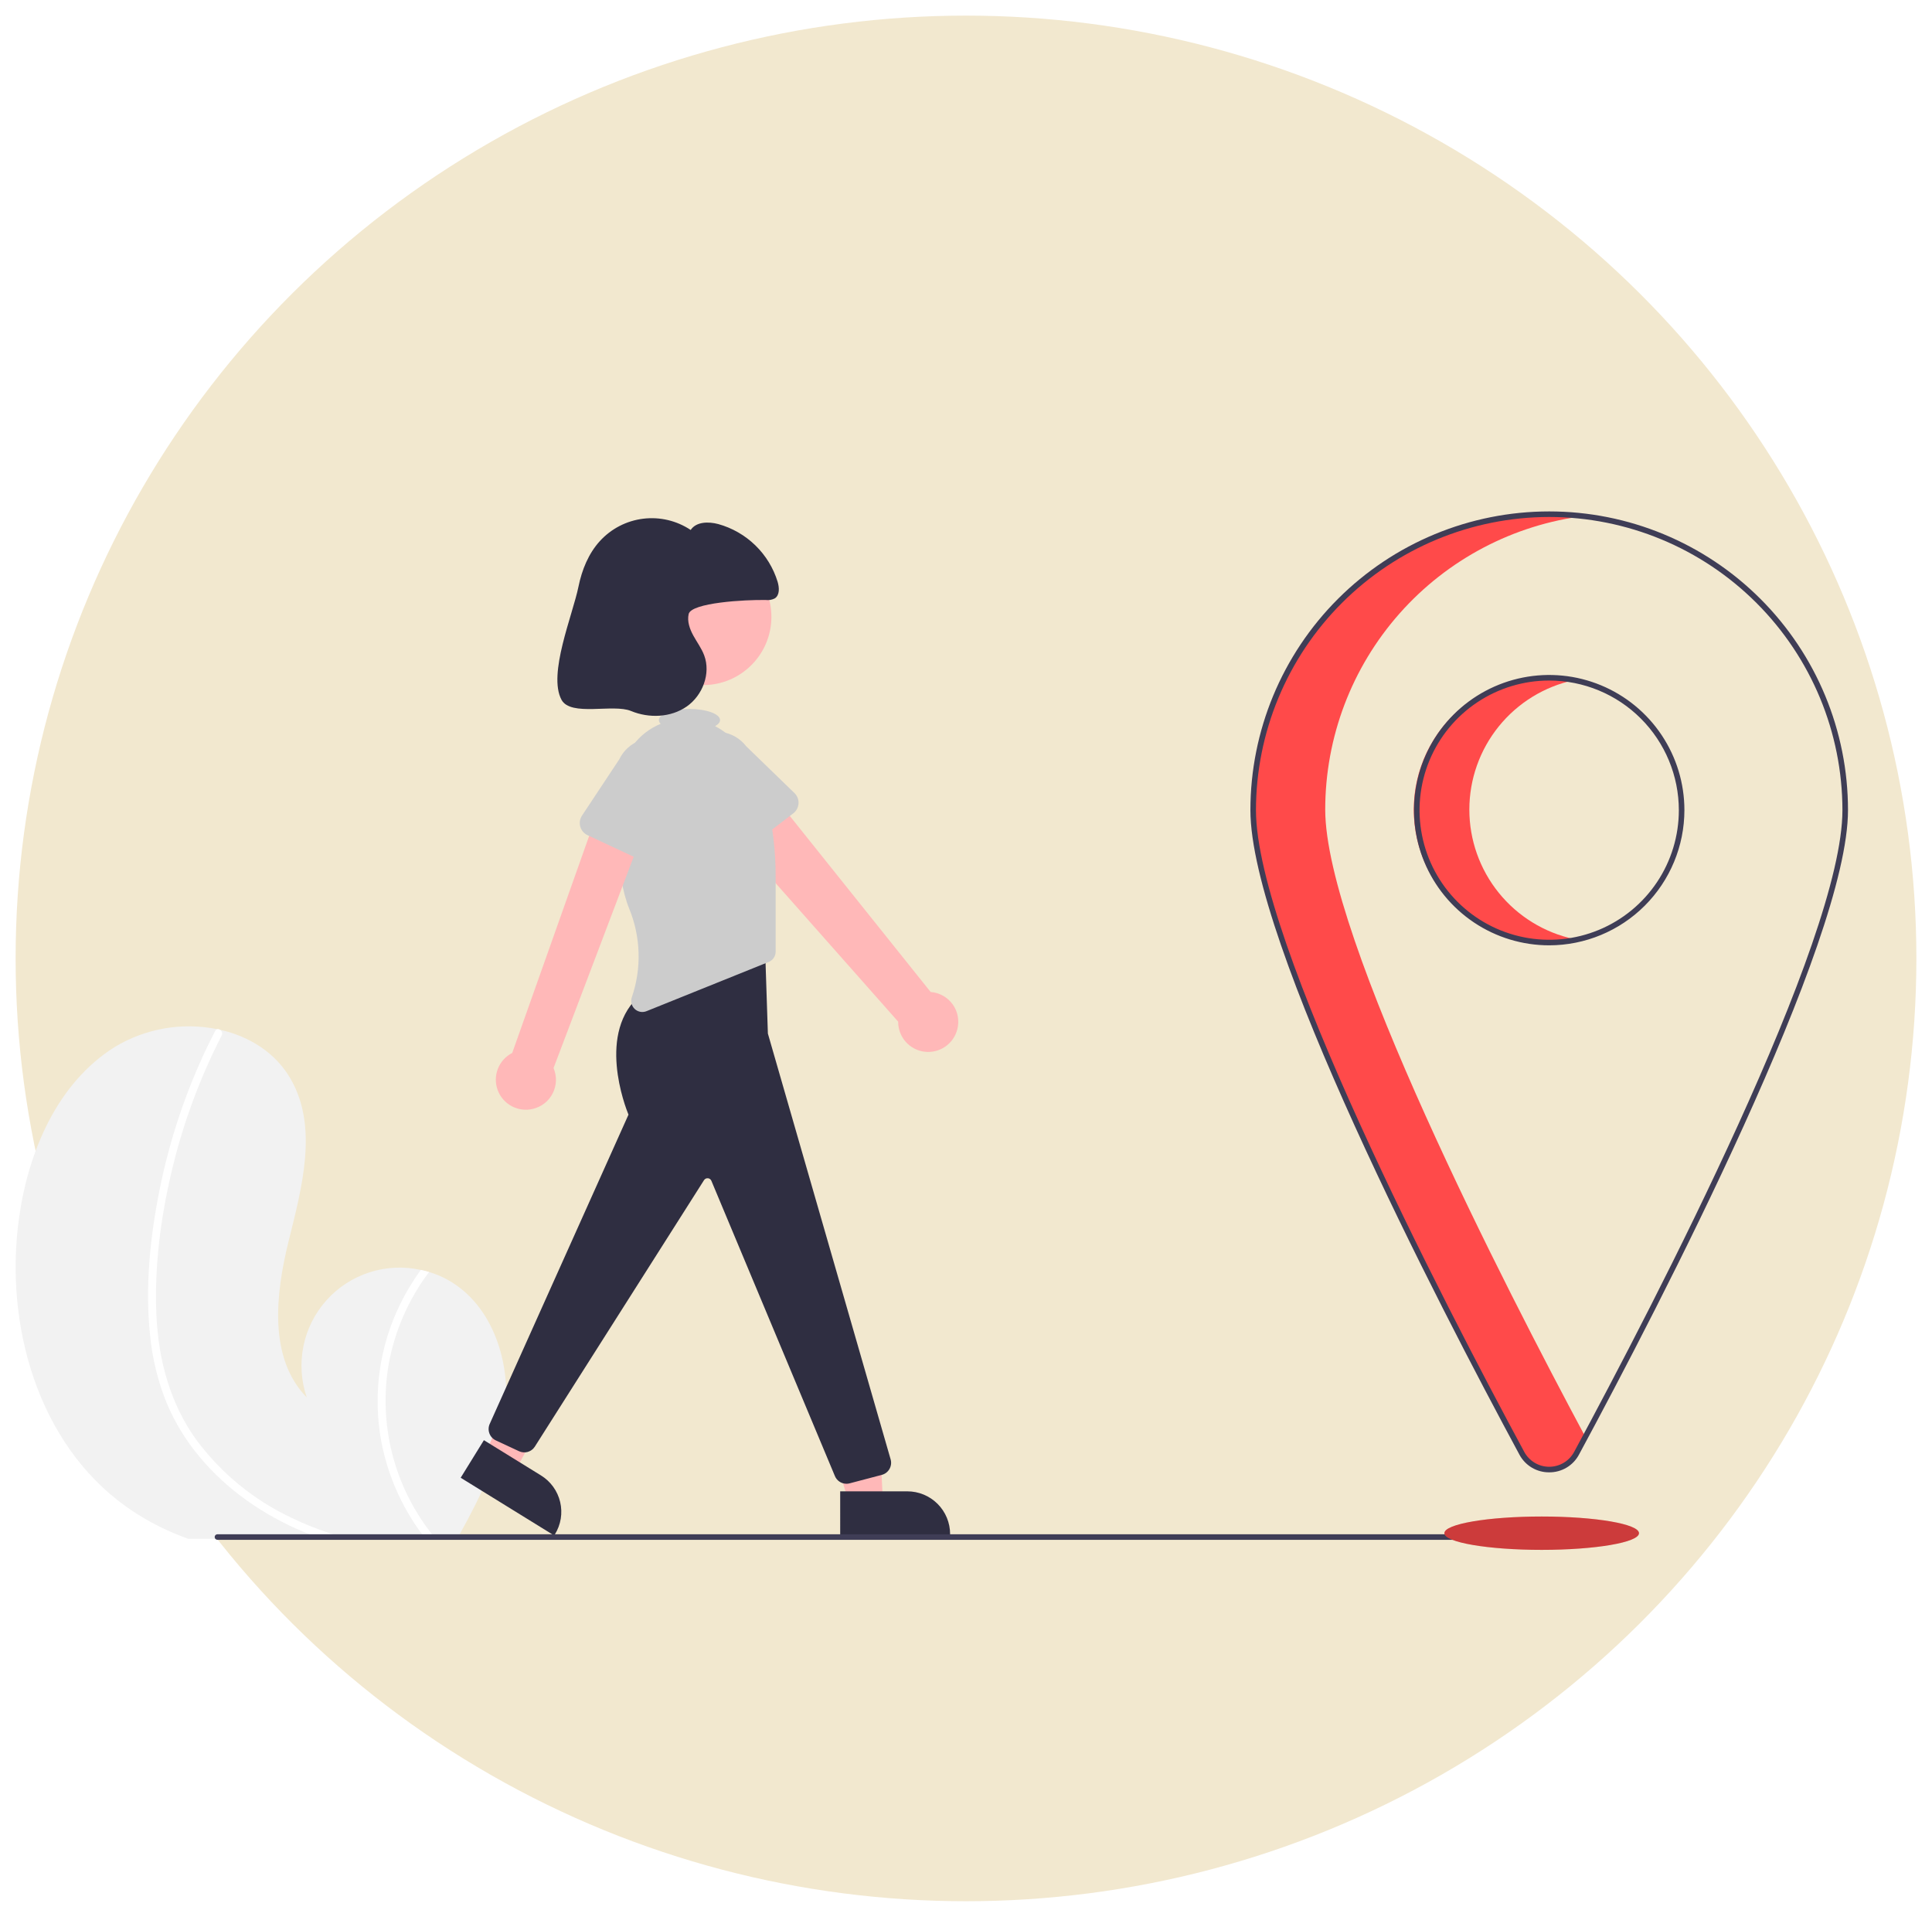 <svg width="495" height="491" viewBox="0 0 495 491" fill="none" xmlns="http://www.w3.org/2000/svg">
<g filter="url(#filter0_d_63_26)">
<ellipse cx="247.5" cy="241.5" rx="243.5" ry="241.5" fill="#F2E8CF"/>
<path d="M129.388 358.465C128.02 369.238 123.247 379.172 117.925 388.728C117.662 389.205 117.398 389.675 117.128 390.152H48.182C46.957 389.717 45.753 389.24 44.556 388.728C40.145 386.874 35.956 384.531 32.068 381.742C9.642 365.592 1.008 335.073 4.912 307.73C7.327 290.733 14.793 273.387 29.318 264.237C37.206 259.44 46.613 257.792 55.663 259.623C55.898 259.665 56.133 259.715 56.368 259.772C63.962 261.481 70.73 265.725 74.584 272.568C81.508 284.865 77.383 300.096 73.978 313.782C70.58 327.475 68.742 343.853 78.594 353.95C77.149 349.729 76.855 345.199 77.742 340.826C78.628 336.454 80.664 332.396 83.64 329.071C86.616 325.745 90.424 323.272 94.673 321.905C98.922 320.539 103.459 320.328 107.817 321.295C108.529 321.444 109.234 321.615 109.933 321.829C111.606 322.319 113.219 322.995 114.741 323.844C126.36 330.331 131.062 345.27 129.388 358.465Z" fill="#F2F2F2"/>
<path d="M84.436 388.728C85.975 389.247 87.528 389.717 89.088 390.152H82.342C81.088 389.71 79.843 389.235 78.609 388.728C78.338 388.621 78.06 388.507 77.79 388.393C67.609 384.128 58.235 377.719 51.146 369.188C47.673 365.061 44.839 360.436 42.74 355.467C40.457 349.855 39.008 343.939 38.437 337.907C37.155 325.531 38.459 312.814 40.909 300.659C43.437 288.06 47.519 275.823 53.062 264.23C53.732 262.841 54.421 261.46 55.128 260.085C55.178 259.974 55.252 259.875 55.344 259.795C55.437 259.715 55.545 259.656 55.663 259.623C55.784 259.6 55.909 259.601 56.03 259.627C56.151 259.652 56.266 259.702 56.368 259.772C56.613 259.912 56.795 260.141 56.876 260.412C56.956 260.682 56.93 260.973 56.803 261.225C51.089 272.36 46.759 284.151 43.908 296.337C41.116 308.228 39.527 320.668 40.076 332.887C40.588 344.309 43.574 355.538 50.348 364.88C56.658 373.369 64.959 380.177 74.52 384.704C77.733 386.262 81.046 387.606 84.436 388.728V388.728Z" fill="white"/>
<path d="M111.628 390.152H109.014C108.643 389.682 108.287 389.205 107.938 388.728C102.795 381.741 99.289 373.689 97.679 365.165C95.487 353.228 97.195 340.902 102.552 330.01C104.048 326.957 105.81 324.04 107.817 321.295C108.529 321.444 109.234 321.615 109.933 321.829C104.647 328.825 101.093 336.973 99.56 345.605C98.284 353.156 98.595 360.89 100.474 368.315C102.353 375.739 105.758 382.691 110.474 388.728C110.852 389.212 111.236 389.689 111.628 390.152Z" fill="white"/>
<path d="M245.281 259.629C245.559 258.546 245.596 257.415 245.389 256.315C245.183 255.216 244.738 254.176 244.086 253.267C243.433 252.359 242.59 251.604 241.614 251.057C240.639 250.509 239.555 250.182 238.439 250.099L194.901 195.69L184.128 205.726L230.121 257.699C230.105 259.582 230.781 261.405 232.02 262.823C233.258 264.242 234.975 265.156 236.843 265.394C238.712 265.632 240.603 265.176 242.158 264.114C243.713 263.051 244.824 261.455 245.281 259.629V259.629Z" fill="#FFB8B8"/>
<path d="M203.253 204.333L189.494 214.865C189.102 215.165 188.651 215.377 188.17 215.486C187.689 215.596 187.19 215.601 186.707 215.5C186.225 215.4 185.769 215.196 185.372 214.904C184.975 214.612 184.646 214.237 184.407 213.806L176.025 198.704C174.502 196.693 173.84 194.161 174.182 191.662C174.525 189.164 175.844 186.903 177.852 185.376C179.859 183.848 182.391 183.179 184.891 183.514C187.392 183.85 189.657 185.163 191.191 187.165L203.556 199.148C203.91 199.491 204.186 199.906 204.365 200.366C204.543 200.825 204.621 201.318 204.592 201.81C204.564 202.302 204.429 202.782 204.198 203.217C203.967 203.653 203.645 204.033 203.253 204.333H203.253Z" fill="#CCCCCC"/>
<path d="M180.145 171.487C189.809 171.487 197.642 163.656 197.642 153.997C197.642 144.338 189.809 136.508 180.145 136.508C170.482 136.508 162.648 144.338 162.648 153.997C162.648 163.656 170.482 171.487 180.145 171.487Z" fill="#FFB8B8"/>
<path d="M217.495 380.857H226.229L225.397 364.517L212.507 364.518L217.495 380.857Z" fill="#FFB8B8"/>
<path d="M215.267 378.006L232.467 378.006H232.468C233.907 378.006 235.333 378.289 236.662 378.84C237.992 379.39 239.201 380.197 240.218 381.215C241.236 382.232 242.044 383.44 242.595 384.769C243.145 386.098 243.429 387.523 243.429 388.962V389.318L215.268 389.319L215.267 378.006Z" fill="#2F2E41"/>
<path d="M124.376 368.496L131.806 373.084L139.69 358.747L130.699 353.124L124.376 368.496Z" fill="#FFB8B8"/>
<path d="M123.98 364.902L138.613 373.937L138.613 373.937C139.838 374.693 140.902 375.683 141.744 376.85C142.585 378.017 143.189 379.338 143.52 380.739C143.851 382.139 143.903 383.591 143.673 385.011C143.442 386.431 142.934 387.792 142.178 389.016L141.991 389.319L118.032 374.526L123.98 364.902Z" fill="#2F2E41"/>
<path d="M216.864 376.066C216.214 376.066 215.58 375.868 215.046 375.499C214.512 375.13 214.103 374.607 213.873 374L182.281 298.502C182.213 298.318 182.096 298.156 181.942 298.034C181.787 297.912 181.603 297.835 181.407 297.811C181.212 297.787 181.014 297.818 180.835 297.899C180.656 297.981 180.503 298.11 180.393 298.273L136.992 366.611C136.568 367.247 135.929 367.71 135.191 367.915C134.454 368.12 133.668 368.054 132.975 367.729L127.037 364.958C126.276 364.6 125.686 363.958 125.393 363.17C125.099 362.382 125.126 361.511 125.467 360.743L161.025 281.519C160.248 279.631 152.675 260.245 164.311 250.668L164.392 250.617L195.943 236.549L196.739 260.742L228.187 369.806C228.305 370.216 228.341 370.646 228.29 371.07C228.24 371.494 228.106 371.904 227.895 372.276C227.684 372.647 227.4 372.972 227.062 373.233C226.723 373.493 226.336 373.684 225.922 373.792L217.685 375.959C217.417 376.03 217.141 376.066 216.864 376.066V376.066Z" fill="#2F2E41"/>
<path d="M196.421 201.161C195.219 196.342 193.516 191.484 191.234 189.241C190.395 188.423 189.606 187.555 188.873 186.642C187.338 184.709 185.406 183.127 183.209 182.003C184.013 181.555 184.484 181.022 184.484 180.448C184.484 178.875 180.976 177.599 176.648 177.599C172.32 177.599 168.812 178.875 168.812 180.448C168.822 180.63 168.869 180.809 168.949 180.974C169.029 181.138 169.14 181.286 169.277 181.407C166.451 182.559 163.996 184.463 162.178 186.914C160.36 189.364 159.249 192.266 158.968 195.303C157.956 206.138 157.66 219.987 161.207 228.748C164.182 235.992 164.419 244.07 161.873 251.476C161.7 251.992 161.679 252.546 161.812 253.074C161.945 253.601 162.226 254.079 162.623 254.451C163.019 254.824 163.514 255.075 164.049 255.175C164.584 255.274 165.136 255.219 165.64 255.015L196.948 242.404C197.475 242.192 197.926 241.827 198.244 241.356C198.562 240.885 198.732 240.33 198.732 239.762V220.61C198.757 214.057 197.981 207.526 196.421 201.161V201.161Z" fill="#CCCCCC"/>
<path d="M136.519 280.045C137.609 279.792 138.63 279.303 139.511 278.613C140.391 277.923 141.109 277.048 141.615 276.051C142.121 275.053 142.401 273.957 142.437 272.839C142.473 271.722 142.263 270.61 141.823 269.582L166.318 205.014L153.896 201.808L131.239 265.711C129.561 266.565 128.254 268.005 127.566 269.758C126.879 271.511 126.859 273.455 127.51 275.222C128.161 276.989 129.437 278.456 131.098 279.345C132.758 280.234 134.687 280.483 136.519 280.045V280.045Z" fill="#FFB8B8"/>
<path d="M166.216 217.266L150.52 209.922C150.073 209.713 149.677 209.41 149.358 209.034C149.039 208.658 148.805 208.218 148.671 207.743C148.538 207.269 148.508 206.771 148.584 206.284C148.661 205.797 148.841 205.333 149.113 204.922L158.652 190.522C159.736 188.245 161.678 186.491 164.053 185.644C166.428 184.796 169.042 184.924 171.323 185.999C173.604 187.074 175.366 189.01 176.222 191.381C177.078 193.752 176.959 196.365 175.891 198.649L170.958 215.142C170.817 215.615 170.575 216.051 170.25 216.421C169.925 216.792 169.524 217.088 169.074 217.289C168.623 217.491 168.135 217.593 167.642 217.589C167.149 217.585 166.663 217.474 166.216 217.266V217.266Z" fill="#CCCCCC"/>
<path d="M196.217 149.693C197.006 149.786 197.806 149.642 198.512 149.278C199.803 148.434 199.676 146.515 199.239 145.036C198.151 141.491 196.187 138.278 193.528 135.692C190.87 133.106 187.603 131.231 184.028 130.24C181.537 129.579 178.385 129.604 176.96 131.751C173.379 129.367 169.062 128.344 164.791 128.868C160.52 129.392 156.579 131.429 153.682 134.609C150.759 137.816 149.084 141.997 148.216 146.248C146.721 153.569 140.318 168.672 143.865 175.25C146.225 179.628 157.087 176.217 161.682 178.124C166.277 180.03 171.861 179.817 175.942 176.973C180.024 174.13 182.167 168.515 180.418 163.86C179.741 162.06 178.568 160.497 177.642 158.811C176.717 157.125 176.024 155.176 176.438 153.298C177.081 150.373 190.891 149.583 196.217 149.693Z" fill="#2F2E41"/>
<path d="M394.81 389.712C394.811 389.806 394.792 389.898 394.757 389.985C394.721 390.072 394.669 390.15 394.602 390.216C394.536 390.283 394.457 390.335 394.371 390.371C394.284 390.406 394.192 390.424 394.098 390.424H55.712C55.523 390.424 55.342 390.349 55.209 390.216C55.075 390.082 55 389.901 55 389.712C55 389.523 55.075 389.342 55.209 389.209C55.342 389.075 55.523 389 55.712 389H394.098C394.192 389 394.284 389.018 394.371 389.054C394.457 389.089 394.536 389.142 394.602 389.208C394.669 389.274 394.721 389.353 394.757 389.439C394.792 389.526 394.811 389.618 394.81 389.712V389.712Z" fill="#3F3D56"/>
<path d="M394.996 393C408.766 393 419.929 391.087 419.929 388.728C419.929 386.368 408.766 384.455 394.996 384.455C381.225 384.455 370.062 386.368 370.062 388.728C370.062 391.087 381.225 393 394.996 393Z" fill="#FF4A4A"/>
<path d="M394.996 393C408.766 393 419.929 391.087 419.929 388.728C419.929 386.368 408.766 384.455 394.996 384.455C381.225 384.455 370.062 386.368 370.062 388.728C370.062 391.087 381.225 393 394.996 393Z" fill="black" fill-opacity="0.2"/>
<path d="M376.463 203.38C376.464 195.623 379.125 188.1 384.003 182.066C388.881 176.032 395.681 171.851 403.268 170.221C398.321 169.16 393.199 169.218 388.277 170.392C383.355 171.565 378.758 173.824 374.822 177.003C370.887 180.182 367.713 184.201 365.532 188.765C363.351 193.329 362.219 198.322 362.219 203.38C362.219 208.438 363.351 213.432 365.532 217.996C367.713 222.56 370.887 226.578 374.822 229.757C378.758 232.936 383.355 235.195 388.277 236.369C393.199 237.542 398.321 237.6 403.268 236.539C395.681 234.909 388.881 230.728 384.003 224.695C379.125 218.661 376.464 211.138 376.463 203.38V203.38Z" fill="#FF4A4A"/>
<path d="M339.537 203.38C339.538 184.878 346.308 167.014 358.572 153.155C370.835 139.296 387.746 130.397 406.118 128.136C395.457 126.829 384.641 127.8 374.383 130.984C364.126 134.169 354.662 139.493 346.617 146.606C338.573 153.719 332.13 162.458 327.717 172.245C323.303 182.032 321.019 192.645 321.015 203.38C321.015 237.385 371.046 333.279 389.838 368.096C390.52 369.363 391.533 370.421 392.769 371.159C394.005 371.897 395.417 372.287 396.857 372.287C398.296 372.287 399.709 371.897 400.945 371.159C402.181 370.421 403.194 369.363 403.876 368.096C404.579 366.793 405.331 365.394 406.118 363.926C385.889 326.178 339.537 236.113 339.537 203.38Z" fill="#FF4A4A"/>
<path d="M396.921 373.138C395.351 373.151 393.807 372.732 392.459 371.927C391.11 371.122 390.009 369.962 389.276 368.573C368.557 330.185 320.367 237.255 320.367 203.52C320.367 183.226 328.433 163.763 342.79 149.412C357.147 135.062 376.619 127 396.922 127C417.226 127 436.698 135.062 451.055 149.412C465.411 163.763 473.477 183.226 473.477 203.52C473.477 237.258 425.287 330.186 404.568 368.573C403.834 369.962 402.733 371.122 401.385 371.927C400.036 372.732 398.492 373.151 396.921 373.138V373.138ZM396.922 128.424C377.003 128.447 357.907 136.366 343.822 150.444C329.737 164.522 321.815 183.61 321.792 203.52C321.792 236.93 369.862 329.604 390.529 367.897C391.151 369.051 392.073 370.015 393.199 370.687C394.324 371.359 395.611 371.714 396.922 371.714C398.233 371.714 399.519 371.359 400.645 370.687C401.77 370.015 402.693 369.051 403.314 367.897C423.982 329.605 472.052 236.934 472.052 203.52C472.03 183.61 464.107 164.522 450.022 150.444C435.938 136.366 416.841 128.447 396.922 128.424V128.424Z" fill="#3F3D56"/>
<path d="M396.922 238.146C390.071 238.146 383.373 236.116 377.676 232.311C371.979 228.506 367.539 223.098 364.917 216.771C362.295 210.444 361.609 203.482 362.945 196.765C364.282 190.048 367.581 183.878 372.426 179.036C377.271 174.193 383.443 170.895 390.163 169.559C396.883 168.223 403.849 168.909 410.179 171.53C416.509 174.15 421.919 178.589 425.725 184.283C429.532 189.977 431.564 196.672 431.564 203.52C431.553 212.7 427.9 221.502 421.406 227.993C414.912 234.484 406.107 238.136 396.922 238.146ZM396.922 170.318C390.352 170.318 383.93 172.265 378.468 175.913C373.005 179.561 368.747 184.747 366.233 190.814C363.719 196.881 363.061 203.556 364.343 209.997C365.624 216.438 368.788 222.354 373.433 226.997C378.079 231.641 383.998 234.803 390.441 236.084C396.885 237.365 403.563 236.708 409.633 234.195C415.703 231.682 420.891 227.426 424.541 221.966C428.191 216.506 430.139 210.087 430.139 203.52C430.129 194.718 426.626 186.278 420.399 180.054C414.172 173.829 405.729 170.328 396.922 170.318Z" fill="#3F3D56"/>
</g>
<defs>
<filter id="filter0_d_63_26" x="0" y="0" width="495" height="491" filterUnits="userSpaceOnUse" color-interpolation-filters="sRGB">
<feFlood flood-opacity="0" result="BackgroundImageFix"/>
<feColorMatrix in="SourceAlpha" type="matrix" values="0 0 0 0 0 0 0 0 0 0 0 0 0 0 0 0 0 0 127 0" result="hardAlpha"/>
<feOffset dy="4"/>
<feGaussianBlur stdDeviation="2"/>
<feComposite in2="hardAlpha" operator="out"/>
<feColorMatrix type="matrix" values="0 0 0 0 0 0 0 0 0 0 0 0 0 0 0 0 0 0 0.25 0"/>
<feBlend mode="normal" in2="BackgroundImageFix" result="effect1_dropShadow_63_26"/>
<feBlend mode="normal" in="SourceGraphic" in2="effect1_dropShadow_63_26" result="shape"/>
</filter>
</defs>
</svg>
